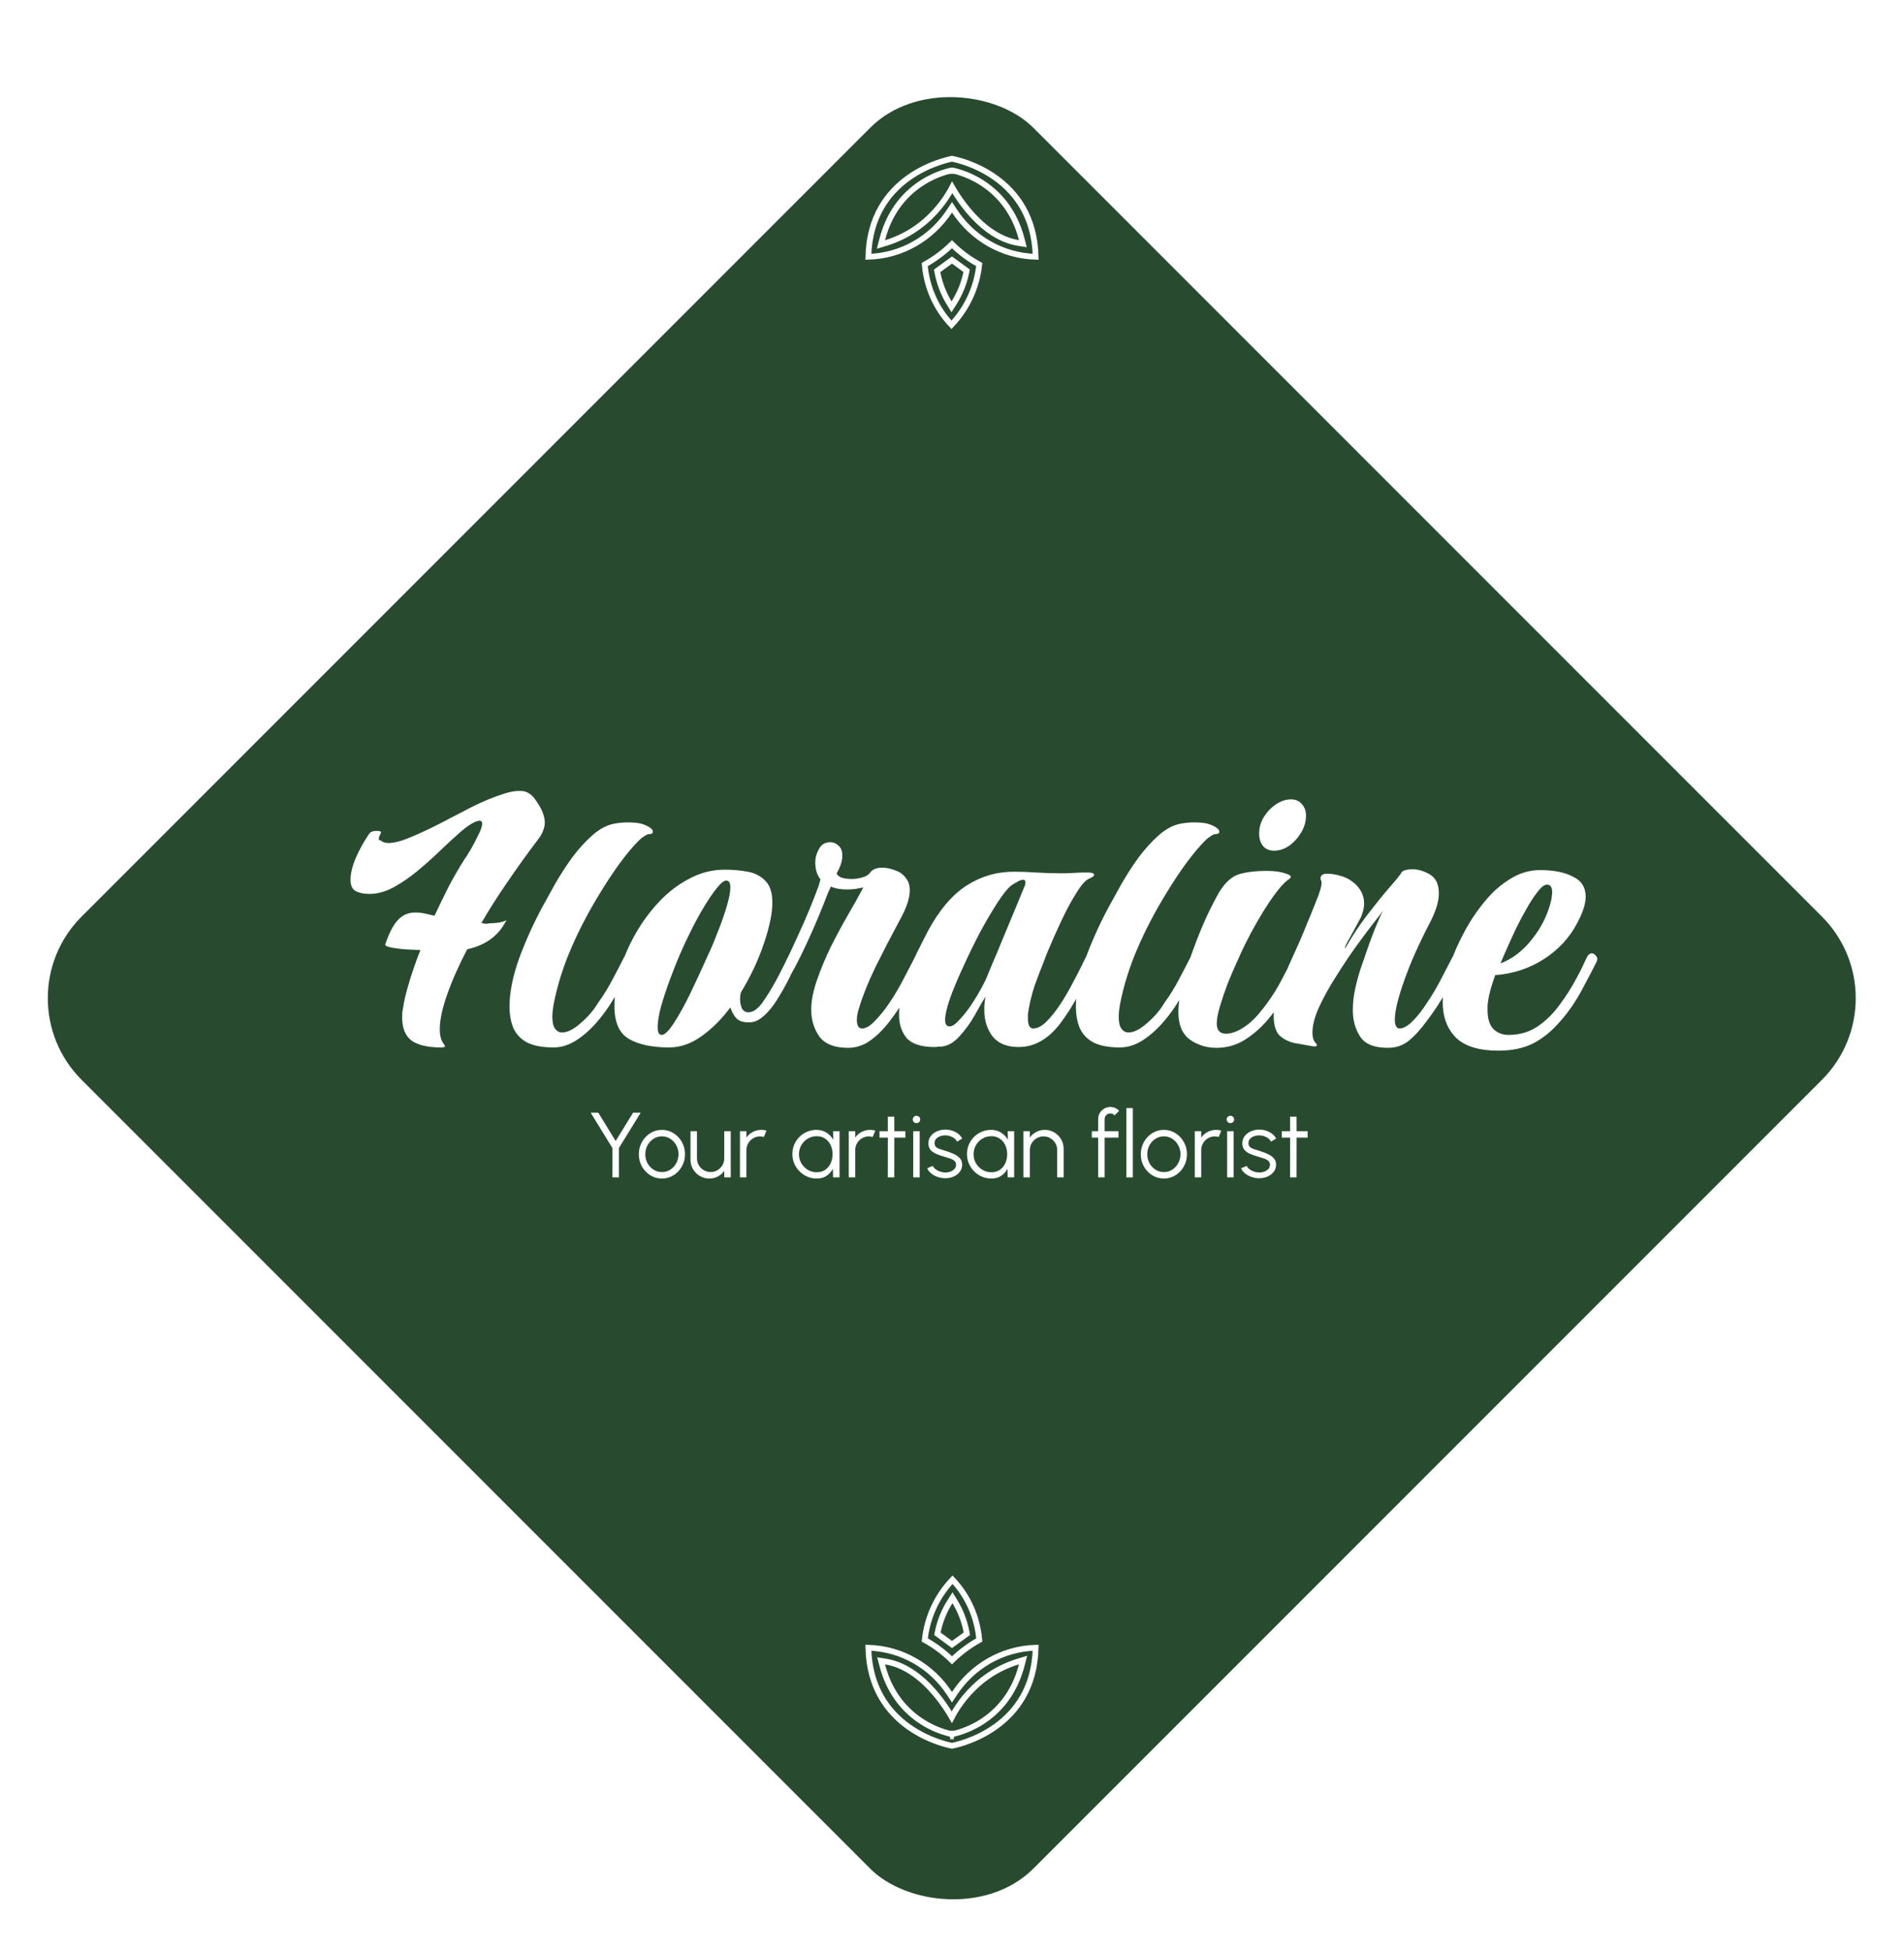 <svg width="330" height="338" viewBox="0 0 330 338" fill="none" xmlns="http://www.w3.org/2000/svg">
<g filter="url(#filter0_d_352_4142)">
<rect y="164.96" width="233.288" height="233.288" rx="20" transform="rotate(-45 0 164.96)" fill="#284B30"/>
</g>
<path d="M165 30.045L165.08 29.551L165 29.538L164.92 29.551L165 30.045ZM165 30.045C164.92 29.551 164.92 29.552 164.92 29.552L164.919 29.552L164.917 29.552L164.91 29.553L164.886 29.557C164.866 29.561 164.838 29.566 164.802 29.573C164.729 29.588 164.625 29.61 164.493 29.641C164.229 29.703 163.853 29.804 163.395 29.956C162.48 30.261 161.235 30.775 159.906 31.616C157.242 33.301 154.248 36.294 152.906 41.5L152.683 42.363L153.536 42.103C157.959 40.755 160.94 38.115 162.811 35.819C163.747 34.671 164.407 33.607 164.835 32.827C164.907 32.695 164.973 32.572 165.032 32.457C165.135 32.636 165.253 32.837 165.387 33.057C165.929 33.947 166.728 35.147 167.754 36.383C169.792 38.839 172.795 41.52 176.533 42.104L177.284 42.221L177.094 41.485C175.752 36.286 172.758 33.297 170.093 31.614C168.764 30.774 167.52 30.26 166.605 29.956C166.147 29.804 165.771 29.703 165.507 29.641C165.375 29.61 165.271 29.588 165.198 29.573C165.162 29.566 165.134 29.561 165.114 29.557L165.09 29.553L165.083 29.552L165.081 29.552L165.08 29.552C165.08 29.552 165.08 29.551 165 30.045ZM165.418 36.551L165 35.913L164.582 36.551C161.531 41.206 156.387 44.323 150.506 44.493C150.659 37.486 153.977 33.314 157.409 30.849C160.784 28.424 164.279 27.647 165.003 27.508C165.719 27.639 169.214 28.415 172.591 30.843C176.023 33.31 179.341 37.486 179.494 44.493C173.613 44.323 168.469 41.206 165.418 36.551ZM164.498 52.476L164.917 53.16L165.347 52.483C166.37 50.871 167.083 49.089 167.469 47.232L167.535 46.917L167.276 46.727L165.296 45.272L165.002 45.056L164.706 45.27L162.681 46.74L162.424 46.927L162.484 47.239C162.84 49.096 163.521 50.878 164.498 52.476ZM164.91 56.283C162.126 53.332 160.6 49.642 160.273 45.84C162 44.885 163.59 43.701 164.998 42.32C166.4 43.708 167.99 44.892 169.721 45.838C169.324 49.612 167.729 53.304 164.91 56.283Z" stroke="white"/>
<path d="M165 299.955L164.92 300.449L165 300.462L165.08 300.449L165 299.955ZM165 299.955C165.08 300.449 165.08 300.449 165.08 300.449L165.081 300.448L165.083 300.448L165.09 300.447L165.114 300.443C165.134 300.439 165.162 300.434 165.198 300.427C165.271 300.412 165.375 300.391 165.507 300.359C165.771 300.297 166.147 300.196 166.605 300.044C167.52 299.739 168.765 299.225 170.094 298.384C172.758 296.699 175.752 293.706 177.094 288.5L177.317 287.637L176.464 287.897C172.041 289.245 169.06 291.885 167.189 294.181C166.253 295.329 165.593 296.393 165.165 297.173C165.093 297.305 165.027 297.429 164.968 297.543C164.865 297.364 164.747 297.163 164.613 296.943C164.071 296.053 163.272 294.853 162.246 293.617C160.208 291.161 157.205 288.48 153.467 287.896L152.716 287.779L152.906 288.515C154.248 293.714 157.242 296.703 159.907 298.386C161.236 299.226 162.48 299.74 163.395 300.044C163.853 300.196 164.229 300.297 164.493 300.359C164.625 300.391 164.729 300.412 164.802 300.427C164.838 300.434 164.866 300.439 164.886 300.443L164.91 300.447L164.917 300.448L164.919 300.448L164.92 300.449C164.92 300.449 164.92 300.449 165 299.955ZM164.582 293.449L165 294.087L165.418 293.449C168.469 288.794 173.613 285.677 179.494 285.507C179.341 292.514 176.023 296.686 172.591 299.151C169.216 301.576 165.721 302.353 164.997 302.492C164.281 302.361 160.786 301.585 157.409 299.157C153.977 296.69 150.659 292.514 150.506 285.507C156.387 285.677 161.531 288.794 164.582 293.449ZM165.502 277.524L165.083 276.84L164.653 277.517C163.63 279.129 162.917 280.911 162.531 282.768L162.465 283.083L162.724 283.273L164.704 284.728L164.998 284.944L165.294 284.73L167.319 283.26L167.576 283.073L167.516 282.761C167.16 280.904 166.479 279.122 165.502 277.524ZM165.09 273.717C167.874 276.668 169.4 280.358 169.727 284.16C168 285.115 166.41 286.299 165.002 287.68C163.6 286.292 162.01 285.108 160.279 284.162C160.676 280.388 162.271 276.696 165.09 273.717Z" stroke="white"/>
<path d="M76.43 181.49C74.144 181.49 72.44 181.093 71.32 180.3C70.247 179.46 69.71 178.153 69.71 176.38C69.71 176.1 69.71 175.82 69.71 175.54C69.757 175.26 69.804 174.98 69.85 174.7C69.99 173.627 70.317 172.227 70.83 170.5C71.344 168.727 72.02 166.767 72.86 164.62C71.927 164.573 70.97 164.527 69.99 164.48C69.01 164.387 68.217 164.27 67.61 164.13C67.004 163.99 66.724 163.827 66.77 163.64C67.47 161.587 68.217 160.163 69.01 159.37C69.804 158.53 70.784 158.11 71.95 158.11C72.65 158.11 73.374 158.203 74.12 158.39C74.307 158.437 74.494 158.483 74.68 158.53C74.867 158.577 75.077 158.623 75.31 158.67C76.104 156.99 76.92 155.31 77.76 153.63C78.647 151.95 79.58 150.34 80.56 148.8C80.747 148.567 81.074 148.053 81.54 147.26C82.007 146.467 82.45 145.627 82.87 144.74C83.337 143.853 83.57 143.177 83.57 142.71C83.57 142.243 83.267 142.103 82.66 142.29C81.867 142.57 80.934 143.177 79.86 144.11C78.787 145.043 77.62 146.117 76.36 147.33C75.1 148.543 73.77 149.733 72.37 150.9C71.017 152.02 69.617 152.977 68.17 153.77C66.77 154.517 65.394 154.89 64.04 154.89C63.714 154.89 63.364 154.867 62.99 154.82C62.664 154.773 62.314 154.68 61.94 154.54C61.147 154.26 60.75 153.56 60.75 152.44C60.75 151.367 61.054 150.107 61.66 148.66C62.314 147.167 63.107 145.743 64.04 144.39C64.274 144.11 64.694 143.97 65.3 143.97C65.907 143.97 66.14 144.11 66 144.39C65.767 144.81 65.65 145.137 65.65 145.37C65.65 145.51 65.697 145.58 65.79 145.58C65.93 145.58 66.024 145.627 66.07 145.72C66.444 145.953 66.864 146.07 67.33 146.07C68.31 146.07 69.57 145.743 71.11 145.09C72.697 144.437 74.4 143.643 76.22 142.71C78.087 141.73 79.93 140.773 81.75 139.84C83.617 138.907 85.344 138.183 86.93 137.67C88.517 137.11 89.824 136.923 90.85 137.11C91.644 137.297 92.344 137.857 92.95 138.79C93.604 139.723 94.024 140.54 94.21 141.24C94.35 141.66 94.42 142.103 94.42 142.57C94.42 142.99 94.327 143.433 94.14 143.9C94 144.32 93.744 144.787 93.37 145.3C91.457 147.82 89.66 150.317 87.98 152.79C86.3 155.217 84.784 157.597 83.43 159.93C83.71 159.977 83.967 160.023 84.2 160.07C84.434 160.07 84.597 160.047 84.69 160C85.904 159.953 86.697 159.86 87.07 159.72C87.49 159.58 87.724 159.487 87.77 159.44C86.464 162.1 84.2 163.78 80.98 164.48C79.487 167.327 78.32 169.963 77.48 172.39C76.64 174.77 76.22 176.753 76.22 178.34C76.22 179.507 76.477 180.393 76.99 181C77.084 181.187 77.13 181.28 77.13 181.28C77.13 181.42 76.897 181.49 76.43 181.49ZM95.941 181.49C94.027 181.49 92.511 181.21 91.391 180.65C90.317 180.09 89.524 179.273 89.011 178.2C88.544 177.127 88.311 175.867 88.311 174.42C88.311 171.947 88.871 169.147 89.991 166.02C91.157 162.893 92.511 159.907 94.051 157.06C94.657 155.94 95.381 154.633 96.221 153.14C97.107 151.6 98.087 150.083 99.161 148.59C100.281 147.097 101.447 145.813 102.661 144.74C103.921 143.62 105.204 142.943 106.511 142.71C107.304 142.57 108.074 142.5 108.821 142.5C110.034 142.5 110.944 142.617 111.551 142.85C112.624 143.27 113.161 143.69 113.161 144.11C113.161 144.39 112.927 144.53 112.461 144.53C112.274 144.53 112.017 144.647 111.691 144.88C111.364 145.067 111.061 145.3 110.781 145.58C108.727 147.633 106.464 150.69 103.991 154.75C101.984 158.017 100.304 161.237 98.951 164.41C97.597 167.537 96.594 170.757 95.941 174.07C95.801 174.91 95.731 175.61 95.731 176.17C95.731 177.15 95.894 177.85 96.221 178.27C96.547 178.69 96.944 178.9 97.411 178.9C98.344 178.9 99.417 178.363 100.631 177.29C101.891 176.217 102.894 175.05 103.641 173.79C104.621 172.437 105.484 171.037 106.231 169.59C107.024 168.097 107.677 166.837 108.191 165.81C108.377 165.483 108.634 165.32 108.961 165.32C109.241 165.32 109.497 165.46 109.731 165.74C109.964 166.02 109.987 166.347 109.801 166.72C109.101 168.12 108.214 169.777 107.141 171.69C106.114 173.603 104.971 175.307 103.711 176.8C102.544 178.2 101.284 179.343 99.931 180.23C98.624 181.07 97.294 181.49 95.941 181.49ZM116.014 181.49C113.028 181.49 110.694 181 109.014 180.02C107.334 179.04 106.494 177.15 106.494 174.35C106.494 172.39 106.798 170.337 107.404 168.19C108.058 165.997 108.968 163.873 110.134 161.82C111.301 159.767 112.678 157.9 114.264 156.22C115.851 154.54 117.601 153.21 119.514 152.23C121.428 151.203 123.458 150.69 125.604 150.69C127.004 150.69 128.334 150.807 129.594 151.04C130.854 151.273 131.881 151.81 132.674 152.65C133.468 153.443 133.864 154.703 133.864 156.43C133.864 158.25 133.374 160.607 132.394 163.5C131.414 166.393 130.084 169.217 128.404 171.97C128.311 172.343 128.264 172.717 128.264 173.09C128.264 173.603 128.358 174.117 128.544 174.63C128.778 175.143 129.174 175.4 129.734 175.4C130.481 175.4 131.251 174.887 132.044 173.86C132.884 172.693 133.748 171.293 134.634 169.66C135.521 168.027 136.198 166.697 136.664 165.67C136.758 165.39 136.968 165.25 137.294 165.25C137.621 165.25 137.901 165.39 138.134 165.67C138.414 165.95 138.438 166.277 138.204 166.65C137.831 167.35 137.341 168.33 136.734 169.59C136.128 170.803 135.428 172.04 134.634 173.3C133.841 174.56 132.978 175.563 132.044 176.31C131.344 176.87 130.598 177.15 129.804 177.15C128.871 177.15 128.171 176.94 127.704 176.52C127.238 176.053 126.864 175.4 126.584 174.56C125.091 176.567 123.434 178.223 121.614 179.53C119.794 180.837 117.928 181.49 116.014 181.49ZM114.684 179.32C115.198 179.32 115.898 178.643 116.784 177.29C117.671 175.937 118.628 174.21 119.654 172.11C120.681 169.963 121.684 167.793 122.664 165.6C122.851 165.227 123.154 164.55 123.574 163.57C123.994 162.543 124.438 161.423 124.904 160.21C125.371 158.95 125.768 157.737 126.094 156.57C126.421 155.403 126.584 154.47 126.584 153.77C126.584 152.977 126.351 152.58 125.884 152.58C125.464 152.58 124.928 153 124.274 153.84C123.621 154.633 122.898 155.683 122.104 156.99C121.311 158.297 120.541 159.697 119.794 161.19C119.048 162.683 118.394 164.083 117.834 165.39C117.274 166.697 116.691 168.167 116.084 169.8C115.478 171.433 114.964 172.997 114.544 174.49C114.171 175.937 113.984 177.103 113.984 177.99C113.984 178.877 114.218 179.32 114.684 179.32ZM146.973 181.56C144.64 181.56 142.983 180.907 142.003 179.6C141.07 178.247 140.603 176.707 140.603 174.98C140.603 173.44 140.93 171.737 141.583 169.87C142.237 167.957 143.03 166.043 143.963 164.13C144.943 162.17 145.947 160.303 146.973 158.53C148 156.757 148.887 155.17 149.633 153.77C149.167 153.863 148.677 153.957 148.163 154.05C147.697 154.097 147.23 154.12 146.763 154.12C145.69 154.12 144.757 153.957 143.963 153.63C143.917 153.817 143.847 154.003 143.753 154.19C143.66 154.377 143.59 154.517 143.543 154.61C142.517 157.317 141.42 159.953 140.253 162.52C139.087 165.087 138.037 167.187 137.103 168.82C136.497 169.893 135.96 170.43 135.493 170.43C135.12 170.43 134.933 170.15 134.933 169.59C134.933 169.217 135.027 168.867 135.213 168.54C136.147 166.767 137.22 164.527 138.433 161.82C139.693 159.113 140.837 156.36 141.863 153.56C141.91 153.467 141.957 153.303 142.003 153.07C142.097 152.79 142.167 152.557 142.213 152.37C141.607 151.623 141.303 150.643 141.303 149.43C141.303 148.637 141.513 147.867 141.933 147.12C142.353 146.327 143.007 145.93 143.893 145.93C144.407 145.93 144.873 146.117 145.293 146.49C145.76 146.863 145.993 147.447 145.993 148.24C145.993 149.173 145.667 150.2 145.013 151.32C145.107 151.647 145.41 151.903 145.923 152.09C146.437 152.23 146.997 152.3 147.603 152.3C148.257 152.3 148.887 152.207 149.493 152.02C150.147 151.833 150.59 151.553 150.823 151.18C151.243 150.62 151.943 150.34 152.923 150.34C153.763 150.34 154.697 150.573 155.723 151.04C156.283 151.32 156.75 151.74 157.123 152.3C157.497 152.813 157.683 153.467 157.683 154.26C157.683 155.66 157.077 157.433 155.863 159.58C154.557 162.007 153.203 164.62 151.803 167.42C150.45 170.22 149.447 172.74 148.793 174.98C148.607 175.587 148.513 176.17 148.513 176.73C148.513 177.71 148.817 178.2 149.423 178.2C150.077 178.2 150.8 177.78 151.593 176.94C152.433 176.1 153.25 175.097 154.043 173.93C155.07 172.437 156.003 170.85 156.843 169.17C157.73 167.49 158.337 166.323 158.663 165.67C158.803 165.39 159.013 165.25 159.293 165.25C159.573 165.25 159.83 165.413 160.063 165.74C160.343 166.02 160.39 166.347 160.203 166.72C159.597 167.98 158.757 169.613 157.683 171.62C156.61 173.58 155.397 175.423 154.043 177.15C153.063 178.41 151.99 179.46 150.823 180.3C149.657 181.14 148.373 181.56 146.973 181.56ZM161.985 181.42C159.699 181.42 158.089 180.907 157.155 179.88C156.269 178.807 155.825 177.477 155.825 175.89C155.825 174.21 156.129 172.413 156.735 170.5C157.389 168.54 158.112 166.743 158.905 165.11C159.745 163.43 160.399 162.147 160.865 161.26C162.779 157.713 164.972 155.123 167.445 153.49C169.965 151.857 172.742 151.04 175.775 151.04C176.849 151.04 178.109 151.087 179.555 151.18C181.002 151.273 182.472 151.32 183.965 151.32C184.712 151.32 185.435 151.297 186.135 151.25C186.835 151.203 187.512 151.18 188.165 151.18H188.445C189.239 151.18 189.635 151.32 189.635 151.6C189.635 151.787 189.355 151.997 188.795 152.23C188.189 152.463 187.465 153.257 186.625 154.61C185.785 155.917 184.922 157.503 184.035 159.37C183.149 161.237 182.309 163.127 181.515 165.04C181.095 166.113 180.535 167.56 179.835 169.38C179.135 171.153 178.622 172.973 178.295 174.84C178.249 175.167 178.202 175.47 178.155 175.75C178.155 175.983 178.155 176.217 178.155 176.45C178.155 177.617 178.459 178.2 179.065 178.2C179.812 178.2 180.582 177.803 181.375 177.01C182.169 176.217 182.939 175.26 183.685 174.14C184.339 173.16 184.992 172.063 185.645 170.85C186.299 169.637 186.882 168.517 187.395 167.49C187.909 166.417 188.282 165.67 188.515 165.25C188.655 164.97 188.842 164.83 189.075 164.83C189.355 164.83 189.612 165.04 189.845 165.46C190.079 165.833 190.102 166.207 189.915 166.58C189.029 168.307 188.072 170.15 187.045 172.11C186.019 174.07 184.899 175.843 183.685 177.43C181.632 180.09 179.252 181.42 176.545 181.42C174.492 181.42 172.975 180.79 171.995 179.53C171.062 178.27 170.595 176.753 170.595 174.98C170.595 174.187 170.665 173.417 170.805 172.67C170.292 173.51 169.662 174.607 168.915 175.96C168.169 177.267 167.305 178.457 166.325 179.53C165.392 180.603 164.342 181.21 163.175 181.35C162.989 181.35 162.802 181.35 162.615 181.35C162.429 181.397 162.219 181.42 161.985 181.42ZM164.575 177.85C165.042 177.85 165.649 177.43 166.395 176.59C167.189 175.75 167.982 174.7 168.775 173.44C169.615 172.133 170.339 170.827 170.945 169.52C171.085 169.147 171.412 168.353 171.925 167.14C172.485 165.88 173.092 164.433 173.745 162.8C174.445 161.12 175.145 159.44 175.845 157.76C176.545 156.08 177.152 154.61 177.665 153.35C177.712 153.21 177.735 153.047 177.735 152.86C177.735 152.58 177.595 152.44 177.315 152.44C177.035 152.44 176.709 152.557 176.335 152.79C175.962 152.977 175.612 153.187 175.285 153.42C174.679 153.887 173.885 154.867 172.905 156.36C171.972 157.807 170.969 159.51 169.895 161.47C168.869 163.43 167.889 165.437 166.955 167.49C166.022 169.497 165.252 171.34 164.645 173.02C164.085 174.653 163.805 175.89 163.805 176.73C163.805 177.477 164.062 177.85 164.575 177.85ZM194.105 181.49C192.191 181.49 190.675 181.21 189.555 180.65C188.481 180.09 187.688 179.273 187.175 178.2C186.708 177.127 186.475 175.867 186.475 174.42C186.475 171.947 187.035 169.147 188.155 166.02C189.321 162.893 190.675 159.907 192.215 157.06C192.821 155.94 193.545 154.633 194.385 153.14C195.271 151.6 196.251 150.083 197.325 148.59C198.445 147.097 199.611 145.813 200.825 144.74C202.085 143.62 203.368 142.943 204.675 142.71C205.468 142.57 206.238 142.5 206.985 142.5C208.198 142.5 209.108 142.617 209.715 142.85C210.788 143.27 211.325 143.69 211.325 144.11C211.325 144.39 211.091 144.53 210.625 144.53C210.438 144.53 210.181 144.647 209.855 144.88C209.528 145.067 209.225 145.3 208.945 145.58C206.891 147.633 204.628 150.69 202.155 154.75C200.148 158.017 198.468 161.237 197.115 164.41C195.761 167.537 194.758 170.757 194.105 174.07C193.965 174.91 193.895 175.61 193.895 176.17C193.895 177.15 194.058 177.85 194.385 178.27C194.711 178.69 195.108 178.9 195.575 178.9C196.508 178.9 197.581 178.363 198.795 177.29C200.055 176.217 201.058 175.05 201.805 173.79C202.785 172.437 203.648 171.037 204.395 169.59C205.188 168.097 205.841 166.837 206.355 165.81C206.541 165.483 206.798 165.32 207.125 165.32C207.405 165.32 207.661 165.46 207.895 165.74C208.128 166.02 208.151 166.347 207.965 166.72C207.265 168.12 206.378 169.777 205.305 171.69C204.278 173.603 203.135 175.307 201.875 176.8C200.708 178.2 199.448 179.343 198.095 180.23C196.788 181.07 195.458 181.49 194.105 181.49ZM210.818 181.56C209.138 181.56 207.622 181.093 206.268 180.16C204.915 179.18 204.238 177.593 204.238 175.4C204.238 173.953 204.472 172.273 204.938 170.36C205.452 168.447 206.082 166.487 206.828 164.48C207.575 162.427 208.345 160.537 209.138 158.81C209.978 157.037 210.725 155.59 211.378 154.47C212.405 152.837 213.548 151.833 214.808 151.46C216.115 151.087 217.702 150.9 219.568 150.9C220.922 150.9 222.042 151.063 222.928 151.39C223.815 151.67 223.955 151.997 223.348 152.37C222.462 152.977 221.318 154.33 219.918 156.43C218.518 158.53 217.165 160.887 215.858 163.5C215.485 164.247 215.018 165.25 214.458 166.51C213.898 167.723 213.338 169.03 212.778 170.43C212.265 171.783 211.822 173.09 211.448 174.35C211.075 175.563 210.888 176.567 210.888 177.36C210.888 178.527 211.425 179.11 212.498 179.11C213.618 179.11 214.878 178.573 216.278 177.5C216.932 176.987 217.538 176.403 218.098 175.75C218.658 175.097 219.172 174.443 219.638 173.79C220.572 172.53 221.412 171.177 222.158 169.73C222.952 168.237 223.675 166.837 224.328 165.53C224.468 165.25 224.655 165.11 224.888 165.11C225.215 165.11 225.495 165.273 225.728 165.6C225.962 165.927 225.985 166.277 225.798 166.65C225.098 168.05 224.235 169.707 223.208 171.62C222.182 173.487 220.992 175.213 219.638 176.8C218.472 178.153 217.142 179.297 215.648 180.23C214.202 181.117 212.592 181.56 210.818 181.56ZM220.828 147.4C220.035 147.4 219.405 147.143 218.938 146.63C218.472 146.07 218.238 145.347 218.238 144.46C218.238 143.387 218.518 142.407 219.078 141.52C219.638 140.633 220.338 139.91 221.178 139.35C222.018 138.79 222.882 138.51 223.768 138.51C224.562 138.51 225.192 138.79 225.658 139.35C226.125 139.863 226.358 140.517 226.358 141.31C226.358 142.337 226.078 143.317 225.518 144.25C224.958 145.183 224.258 145.953 223.418 146.56C222.578 147.12 221.715 147.4 220.828 147.4ZM240.562 181.56C238.182 181.56 236.572 180.907 235.732 179.6C234.892 178.293 234.472 176.777 234.472 175.05C234.472 173.79 234.612 172.53 234.892 171.27C235.172 170.01 235.475 168.89 235.802 167.91C236.129 166.93 236.362 166.253 236.502 165.88C237.062 164.2 237.645 162.59 238.252 161.05C238.905 159.463 239.395 158.367 239.722 157.76C239.582 157.993 239.069 158.67 238.182 159.79C237.295 160.91 236.245 162.31 235.032 163.99C233.865 165.623 232.699 167.373 231.532 169.24C230.365 171.06 229.385 172.833 228.592 174.56C227.845 176.24 227.472 177.687 227.472 178.9C227.472 179.74 227.659 180.347 228.032 180.72C228.172 180.86 228.242 180.977 228.242 181.07C228.242 181.303 227.985 181.373 227.472 181.28C226.399 181.093 225.349 180.907 224.322 180.72C223.295 180.487 222.432 180.043 221.732 179.39C221.079 178.69 220.752 177.547 220.752 175.96C220.752 174.7 221.079 173.183 221.732 171.41C222.385 169.59 223.155 167.723 224.042 165.81C224.929 163.897 225.699 162.123 226.352 160.49C226.492 160.117 226.725 159.557 227.052 158.81C227.379 158.017 227.705 157.2 228.032 156.36C228.405 155.473 228.685 154.703 228.872 154.05C229.059 153.35 229.105 152.883 229.012 152.65C228.919 152.463 228.872 152.323 228.872 152.23C228.872 151.67 229.245 151.39 229.992 151.39C230.739 151.39 231.485 151.507 232.232 151.74C233.025 151.927 233.725 152.253 234.332 152.72C234.985 153.187 235.499 153.747 235.872 154.4C236.245 155.053 236.432 155.777 236.432 156.57C236.432 157.083 236.315 157.69 236.082 158.39C235.989 158.717 235.779 159.16 235.452 159.72C235.172 160.233 234.869 160.793 234.542 161.4C234.215 162.007 233.865 162.637 233.492 163.29C233.165 163.943 233.049 164.293 233.142 164.34C234.309 162.287 235.569 160.373 236.922 158.6C238.322 156.78 239.582 155.217 240.702 153.91C241.869 152.603 242.639 151.647 243.012 151.04C243.385 150.76 243.992 150.62 244.832 150.62C245.812 150.62 246.815 150.923 247.842 151.53C248.869 152.137 249.382 153.233 249.382 154.82C249.382 156.127 248.915 157.713 247.982 159.58C245.975 163.407 244.435 166.86 243.362 169.94C242.289 172.973 241.752 175.213 241.752 176.66C241.752 177.687 242.032 178.2 242.592 178.2C243.245 178.2 243.992 177.78 244.832 176.94C245.672 176.1 246.465 175.097 247.212 173.93C248.239 172.437 249.172 170.85 250.012 169.17C250.899 167.49 251.505 166.323 251.832 165.67C251.972 165.39 252.182 165.25 252.462 165.25C252.742 165.25 252.999 165.413 253.232 165.74C253.512 166.02 253.559 166.347 253.372 166.72C253.045 167.373 252.555 168.283 251.902 169.45C251.295 170.617 250.595 171.877 249.802 173.23C249.009 174.537 248.145 175.797 247.212 177.01C246.185 178.41 245.159 179.53 244.132 180.37C243.105 181.163 241.915 181.56 240.562 181.56ZM259.711 182.05C256.304 182.05 253.831 181.28 252.291 179.74C250.797 178.2 250.051 176.17 250.051 173.65C250.051 171.737 250.447 169.637 251.241 167.35C251.847 165.483 252.664 163.593 253.691 161.68C254.717 159.72 255.907 157.923 257.261 156.29C258.614 154.61 260.107 153.28 261.741 152.3C263.374 151.273 265.101 150.76 266.921 150.76C269.254 150.76 271.144 151.133 272.591 151.88C274.084 152.58 274.831 153.747 274.831 155.38C274.831 156.593 274.341 158.11 273.361 159.93C272.054 162.45 270.141 164.527 267.621 166.16C265.101 167.793 262.277 168.727 259.151 168.96C258.451 170.873 258.031 172.437 257.891 173.65C257.844 173.883 257.821 174.117 257.821 174.35C257.821 174.537 257.821 174.747 257.821 174.98C257.821 176.52 258.171 177.64 258.871 178.34C259.571 178.993 260.434 179.32 261.461 179.32C263.374 179.32 265.054 178.83 266.501 177.85C267.947 176.87 269.207 175.633 270.281 174.14C271.401 172.647 272.357 171.153 273.151 169.66C273.617 168.82 274.014 168.05 274.341 167.35C274.667 166.603 274.924 166.067 275.111 165.74C275.344 165.367 275.601 165.18 275.881 165.18C276.161 165.18 276.417 165.343 276.651 165.67C276.884 165.95 276.907 166.277 276.721 166.65C276.114 167.863 275.274 169.473 274.201 171.48C273.127 173.487 271.914 175.26 270.561 176.8C269.067 178.573 267.457 179.903 265.731 180.79C264.051 181.63 262.044 182.05 259.711 182.05ZM260.061 166.93C262.161 166.137 264.004 164.713 265.591 162.66C267.224 160.607 268.321 158.343 268.881 155.87C268.927 155.637 268.951 155.427 268.951 155.24C268.997 155.053 269.021 154.867 269.021 154.68C269.021 153.747 268.741 153.28 268.181 153.28C267.714 153.28 267.224 153.607 266.711 154.26C265.964 155.147 265.171 156.36 264.331 157.9C263.491 159.393 262.744 160.863 262.091 162.31C261.437 163.757 260.947 164.853 260.621 165.6L260.061 166.93Z" fill="white"/>
<path d="M109.722 192.8H111.042L107.266 198.928V204H106.146V198.928L102.378 192.8H103.698L106.706 197.704L109.722 192.8ZM114.722 204.208C113.986 204.208 113.314 204.019 112.706 203.64C112.104 203.261 111.621 202.755 111.258 202.12C110.901 201.48 110.722 200.773 110.722 200C110.722 199.413 110.826 198.867 111.034 198.36C111.242 197.848 111.528 197.4 111.89 197.016C112.258 196.627 112.685 196.323 113.17 196.104C113.656 195.885 114.173 195.776 114.722 195.776C115.458 195.776 116.128 195.965 116.73 196.344C117.338 196.723 117.821 197.232 118.178 197.872C118.541 198.512 118.722 199.221 118.722 200C118.722 200.581 118.618 201.125 118.41 201.632C118.202 202.139 117.914 202.587 117.546 202.976C117.184 203.36 116.76 203.661 116.274 203.88C115.794 204.099 115.277 204.208 114.722 204.208ZM114.722 203.088C115.266 203.088 115.754 202.947 116.186 202.664C116.624 202.376 116.968 201.997 117.218 201.528C117.474 201.059 117.602 200.549 117.602 200C117.602 199.44 117.474 198.925 117.218 198.456C116.962 197.981 116.616 197.603 116.178 197.32C115.746 197.037 115.261 196.896 114.722 196.896C114.178 196.896 113.688 197.04 113.25 197.328C112.818 197.611 112.474 197.987 112.218 198.456C111.968 198.925 111.842 199.44 111.842 200C111.842 200.576 111.973 201.099 112.234 201.568C112.496 202.032 112.845 202.403 113.282 202.68C113.72 202.952 114.2 203.088 114.722 203.088ZM119.679 200.936V196H120.799V200.712C120.799 201.149 120.906 201.547 121.119 201.904C121.332 202.261 121.618 202.547 121.975 202.76C122.338 202.973 122.735 203.08 123.167 203.08C123.604 203.08 123.999 202.973 124.351 202.76C124.708 202.547 124.994 202.261 125.207 201.904C125.42 201.547 125.527 201.149 125.527 200.712V196H126.647L126.655 204H125.535L125.527 202.88C125.244 203.285 124.876 203.608 124.423 203.848C123.975 204.088 123.484 204.208 122.951 204.208C122.348 204.208 121.799 204.061 121.303 203.768C120.807 203.475 120.412 203.08 120.119 202.584C119.826 202.088 119.679 201.539 119.679 200.936ZM128.249 204V196H129.369V197.104C129.652 196.699 130.02 196.376 130.473 196.136C130.926 195.896 131.42 195.776 131.953 195.776C132.262 195.776 132.561 195.816 132.849 195.896L132.393 197.008C132.169 196.939 131.95 196.904 131.737 196.904C131.305 196.904 130.908 197.011 130.545 197.224C130.188 197.437 129.902 197.723 129.689 198.08C129.476 198.437 129.369 198.835 129.369 199.272V204H128.249ZM144.388 196H145.508V204H144.388L144.348 202.512C144.086 203.019 143.721 203.429 143.252 203.744C142.782 204.053 142.222 204.208 141.572 204.208C140.985 204.208 140.436 204.099 139.924 203.88C139.412 203.656 138.961 203.349 138.572 202.96C138.182 202.571 137.878 202.12 137.66 201.608C137.441 201.096 137.332 200.547 137.332 199.96C137.332 199.384 137.438 198.843 137.652 198.336C137.87 197.829 138.169 197.384 138.548 197C138.932 196.616 139.374 196.317 139.876 196.104C140.382 195.885 140.924 195.776 141.5 195.776C142.166 195.776 142.748 195.936 143.244 196.256C143.74 196.571 144.134 196.984 144.428 197.496L144.388 196ZM141.548 203.12C142.118 203.12 142.609 202.981 143.02 202.704C143.43 202.421 143.745 202.043 143.964 201.568C144.188 201.093 144.3 200.571 144.3 200C144.3 199.413 144.188 198.885 143.964 198.416C143.74 197.941 143.422 197.565 143.012 197.288C142.601 197.011 142.113 196.872 141.548 196.872C140.982 196.872 140.465 197.013 139.996 197.296C139.532 197.573 139.161 197.949 138.884 198.424C138.612 198.899 138.476 199.424 138.476 200C138.476 200.581 138.617 201.109 138.9 201.584C139.182 202.053 139.556 202.427 140.02 202.704C140.489 202.981 140.998 203.12 141.548 203.12ZM147.108 204V196H148.228V197.104C148.511 196.699 148.879 196.376 149.332 196.136C149.786 195.896 150.279 195.776 150.812 195.776C151.122 195.776 151.42 195.816 151.708 195.896L151.252 197.008C151.028 196.939 150.81 196.904 150.596 196.904C150.164 196.904 149.767 197.011 149.404 197.224C149.047 197.437 148.762 197.723 148.548 198.08C148.335 198.437 148.228 198.835 148.228 199.272V204H147.108ZM156.915 197.12H155.003L154.995 204H153.875L153.883 197.12H152.435V196H153.883L153.875 193.488H154.995L155.003 196H156.915V197.12ZM158.28 196H159.4V204H158.28V196ZM158.848 194.6C158.667 194.6 158.512 194.541 158.384 194.424C158.262 194.301 158.2 194.149 158.2 193.968C158.2 193.787 158.262 193.637 158.384 193.52C158.512 193.397 158.667 193.336 158.848 193.336C159.024 193.336 159.174 193.397 159.296 193.52C159.424 193.637 159.488 193.787 159.488 193.968C159.488 194.149 159.427 194.301 159.304 194.424C159.182 194.541 159.03 194.6 158.848 194.6ZM163.737 204.152C163.299 204.141 162.873 204.061 162.457 203.912C162.041 203.763 161.678 203.56 161.369 203.304C161.059 203.048 160.838 202.757 160.705 202.432L161.673 202.016C161.758 202.224 161.915 202.416 162.145 202.592C162.379 202.763 162.646 202.901 162.945 203.008C163.243 203.109 163.539 203.16 163.833 203.16C164.158 203.16 164.462 203.107 164.745 203C165.027 202.893 165.257 202.741 165.433 202.544C165.614 202.341 165.705 202.104 165.705 201.832C165.705 201.539 165.609 201.309 165.417 201.144C165.225 200.973 164.982 200.84 164.689 200.744C164.395 200.643 164.094 200.547 163.785 200.456C163.219 200.301 162.721 200.131 162.289 199.944C161.857 199.757 161.518 199.52 161.273 199.232C161.033 198.939 160.913 198.563 160.913 198.104C160.913 197.619 161.049 197.2 161.321 196.848C161.598 196.491 161.958 196.216 162.401 196.024C162.849 195.827 163.326 195.728 163.833 195.728C164.483 195.728 165.075 195.869 165.609 196.152C166.147 196.435 166.537 196.811 166.777 197.28L165.873 197.816C165.777 197.597 165.625 197.408 165.417 197.248C165.209 197.088 164.971 196.963 164.705 196.872C164.443 196.781 164.177 196.733 163.905 196.728C163.563 196.723 163.246 196.773 162.953 196.88C162.659 196.981 162.422 197.133 162.241 197.336C162.065 197.539 161.977 197.787 161.977 198.08C161.977 198.373 162.065 198.597 162.241 198.752C162.417 198.901 162.654 199.024 162.953 199.12C163.257 199.211 163.598 199.317 163.977 199.44C164.462 199.595 164.918 199.771 165.345 199.968C165.771 200.165 166.115 200.411 166.377 200.704C166.638 200.997 166.766 201.368 166.761 201.816C166.761 202.296 166.617 202.715 166.329 203.072C166.041 203.429 165.667 203.704 165.209 203.896C164.75 204.083 164.259 204.168 163.737 204.152ZM174.653 196H175.773V204H174.653L174.613 202.512C174.352 203.019 173.987 203.429 173.517 203.744C173.048 204.053 172.488 204.208 171.837 204.208C171.251 204.208 170.701 204.099 170.189 203.88C169.677 203.656 169.227 203.349 168.837 202.96C168.448 202.571 168.144 202.12 167.925 201.608C167.707 201.096 167.597 200.547 167.597 199.96C167.597 199.384 167.704 198.843 167.917 198.336C168.136 197.829 168.435 197.384 168.813 197C169.197 196.616 169.64 196.317 170.141 196.104C170.648 195.885 171.189 195.776 171.765 195.776C172.432 195.776 173.013 195.936 173.509 196.256C174.005 196.571 174.4 196.984 174.693 197.496L174.653 196ZM171.813 203.12C172.384 203.12 172.875 202.981 173.285 202.704C173.696 202.421 174.011 202.043 174.229 201.568C174.453 201.093 174.565 200.571 174.565 200C174.565 199.413 174.453 198.885 174.229 198.416C174.005 197.941 173.688 197.565 173.277 197.288C172.867 197.011 172.379 196.872 171.813 196.872C171.248 196.872 170.731 197.013 170.261 197.296C169.797 197.573 169.427 197.949 169.149 198.424C168.877 198.899 168.741 199.424 168.741 200C168.741 200.581 168.883 201.109 169.165 201.584C169.448 202.053 169.821 202.427 170.285 202.704C170.755 202.981 171.264 203.12 171.813 203.12ZM184.35 199.048V204H183.23V199.272C183.23 198.835 183.123 198.437 182.91 198.08C182.697 197.723 182.411 197.437 182.054 197.224C181.697 197.011 181.299 196.904 180.862 196.904C180.43 196.904 180.033 197.011 179.67 197.224C179.313 197.437 179.027 197.723 178.814 198.08C178.601 198.437 178.494 198.835 178.494 199.272V204H177.374V196H178.494V197.104C178.777 196.699 179.145 196.376 179.598 196.136C180.051 195.896 180.545 195.776 181.078 195.776C181.681 195.776 182.23 195.923 182.726 196.216C183.222 196.509 183.617 196.904 183.91 197.4C184.203 197.896 184.35 198.445 184.35 199.048ZM191.452 193.912V196H193.852V197.12H191.452V204H190.332V197.12H189.236V196H190.332V193.912C190.332 193.523 190.425 193.171 190.612 192.856C190.804 192.536 191.06 192.283 191.38 192.096C191.7 191.904 192.055 191.808 192.444 191.808C192.727 191.808 192.999 191.864 193.26 191.976C193.527 192.088 193.764 192.253 193.972 192.472L193.172 193.264C193.087 193.157 192.977 193.075 192.844 193.016C192.716 192.957 192.583 192.928 192.444 192.928C192.172 192.928 191.937 193.024 191.74 193.216C191.548 193.408 191.452 193.64 191.452 193.912ZM195.218 204V192H196.338V204H195.218ZM201.722 204.208C200.986 204.208 200.314 204.019 199.706 203.64C199.104 203.261 198.621 202.755 198.258 202.12C197.901 201.48 197.722 200.773 197.722 200C197.722 199.413 197.826 198.867 198.034 198.36C198.242 197.848 198.528 197.4 198.89 197.016C199.258 196.627 199.685 196.323 200.17 196.104C200.656 195.885 201.173 195.776 201.722 195.776C202.458 195.776 203.128 195.965 203.73 196.344C204.338 196.723 204.821 197.232 205.178 197.872C205.541 198.512 205.722 199.221 205.722 200C205.722 200.581 205.618 201.125 205.41 201.632C205.202 202.139 204.914 202.587 204.546 202.976C204.184 203.36 203.76 203.661 203.274 203.88C202.794 204.099 202.277 204.208 201.722 204.208ZM201.722 203.088C202.266 203.088 202.754 202.947 203.186 202.664C203.624 202.376 203.968 201.997 204.218 201.528C204.474 201.059 204.602 200.549 204.602 200C204.602 199.44 204.474 198.925 204.218 198.456C203.962 197.981 203.616 197.603 203.178 197.32C202.746 197.037 202.261 196.896 201.722 196.896C201.178 196.896 200.688 197.04 200.25 197.328C199.818 197.611 199.474 197.987 199.218 198.456C198.968 198.925 198.842 199.44 198.842 200C198.842 200.576 198.973 201.099 199.234 201.568C199.496 202.032 199.845 202.403 200.282 202.68C200.72 202.952 201.2 203.088 201.722 203.088ZM207.077 204V196H208.197V197.104C208.48 196.699 208.848 196.376 209.301 196.136C209.755 195.896 210.248 195.776 210.781 195.776C211.091 195.776 211.389 195.816 211.677 195.896L211.221 197.008C210.997 196.939 210.779 196.904 210.565 196.904C210.133 196.904 209.736 197.011 209.373 197.224C209.016 197.437 208.731 197.723 208.517 198.08C208.304 198.437 208.197 198.835 208.197 199.272V204H207.077ZM212.687 196H213.807V204H212.687V196ZM213.255 194.6C213.073 194.6 212.919 194.541 212.791 194.424C212.668 194.301 212.607 194.149 212.607 193.968C212.607 193.787 212.668 193.637 212.791 193.52C212.919 193.397 213.073 193.336 213.255 193.336C213.431 193.336 213.58 193.397 213.703 193.52C213.831 193.637 213.895 193.787 213.895 193.968C213.895 194.149 213.833 194.301 213.711 194.424C213.588 194.541 213.436 194.6 213.255 194.6ZM218.143 204.152C217.706 204.141 217.279 204.061 216.863 203.912C216.447 203.763 216.084 203.56 215.775 203.304C215.466 203.048 215.244 202.757 215.111 202.432L216.079 202.016C216.164 202.224 216.322 202.416 216.551 202.592C216.786 202.763 217.052 202.901 217.351 203.008C217.65 203.109 217.946 203.16 218.239 203.16C218.564 203.16 218.868 203.107 219.151 203C219.434 202.893 219.663 202.741 219.839 202.544C220.02 202.341 220.111 202.104 220.111 201.832C220.111 201.539 220.015 201.309 219.823 201.144C219.631 200.973 219.388 200.84 219.095 200.744C218.802 200.643 218.5 200.547 218.191 200.456C217.626 200.301 217.127 200.131 216.695 199.944C216.263 199.757 215.924 199.52 215.679 199.232C215.439 198.939 215.319 198.563 215.319 198.104C215.319 197.619 215.455 197.2 215.727 196.848C216.004 196.491 216.364 196.216 216.807 196.024C217.255 195.827 217.732 195.728 218.239 195.728C218.89 195.728 219.482 195.869 220.015 196.152C220.554 196.435 220.943 196.811 221.183 197.28L220.279 197.816C220.183 197.597 220.031 197.408 219.823 197.248C219.615 197.088 219.378 196.963 219.111 196.872C218.85 196.781 218.583 196.733 218.311 196.728C217.97 196.723 217.652 196.773 217.359 196.88C217.066 196.981 216.828 197.133 216.647 197.336C216.471 197.539 216.383 197.787 216.383 198.08C216.383 198.373 216.471 198.597 216.647 198.752C216.823 198.901 217.06 199.024 217.359 199.12C217.663 199.211 218.004 199.317 218.383 199.44C218.868 199.595 219.324 199.771 219.751 199.968C220.178 200.165 220.522 200.411 220.783 200.704C221.044 200.997 221.172 201.368 221.167 201.816C221.167 202.296 221.023 202.715 220.735 203.072C220.447 203.429 220.074 203.704 219.615 203.896C219.156 204.083 218.666 204.168 218.143 204.152ZM226.634 197.12H224.722L224.714 204H223.594L223.602 197.12H222.154V196H223.602L223.594 193.488H224.714L224.722 196H226.634V197.12Z" fill="white"/>
<defs>
<filter id="filter0_d_352_4142" x="0.284" y="8.284" width="329.351" height="329.351" filterUnits="userSpaceOnUse" color-interpolation-filters="sRGB">
<feFlood flood-opacity="0" result="BackgroundImageFix"/>
<feColorMatrix in="SourceAlpha" type="matrix" values="0 0 0 0 0 0 0 0 0 0 0 0 0 0 0 0 0 0 127 0" result="hardAlpha"/>
<feOffset dy="8"/>
<feGaussianBlur stdDeviation="4"/>
<feComposite in2="hardAlpha" operator="out"/>
<feColorMatrix type="matrix" values="0 0 0 0 0 0 0 0 0 0 0 0 0 0 0 0 0 0 0.5 0"/>
<feBlend mode="normal" in2="BackgroundImageFix" result="effect1_dropShadow_352_4142"/>
<feBlend mode="normal" in="SourceGraphic" in2="effect1_dropShadow_352_4142" result="shape"/>
</filter>
</defs>
</svg>
